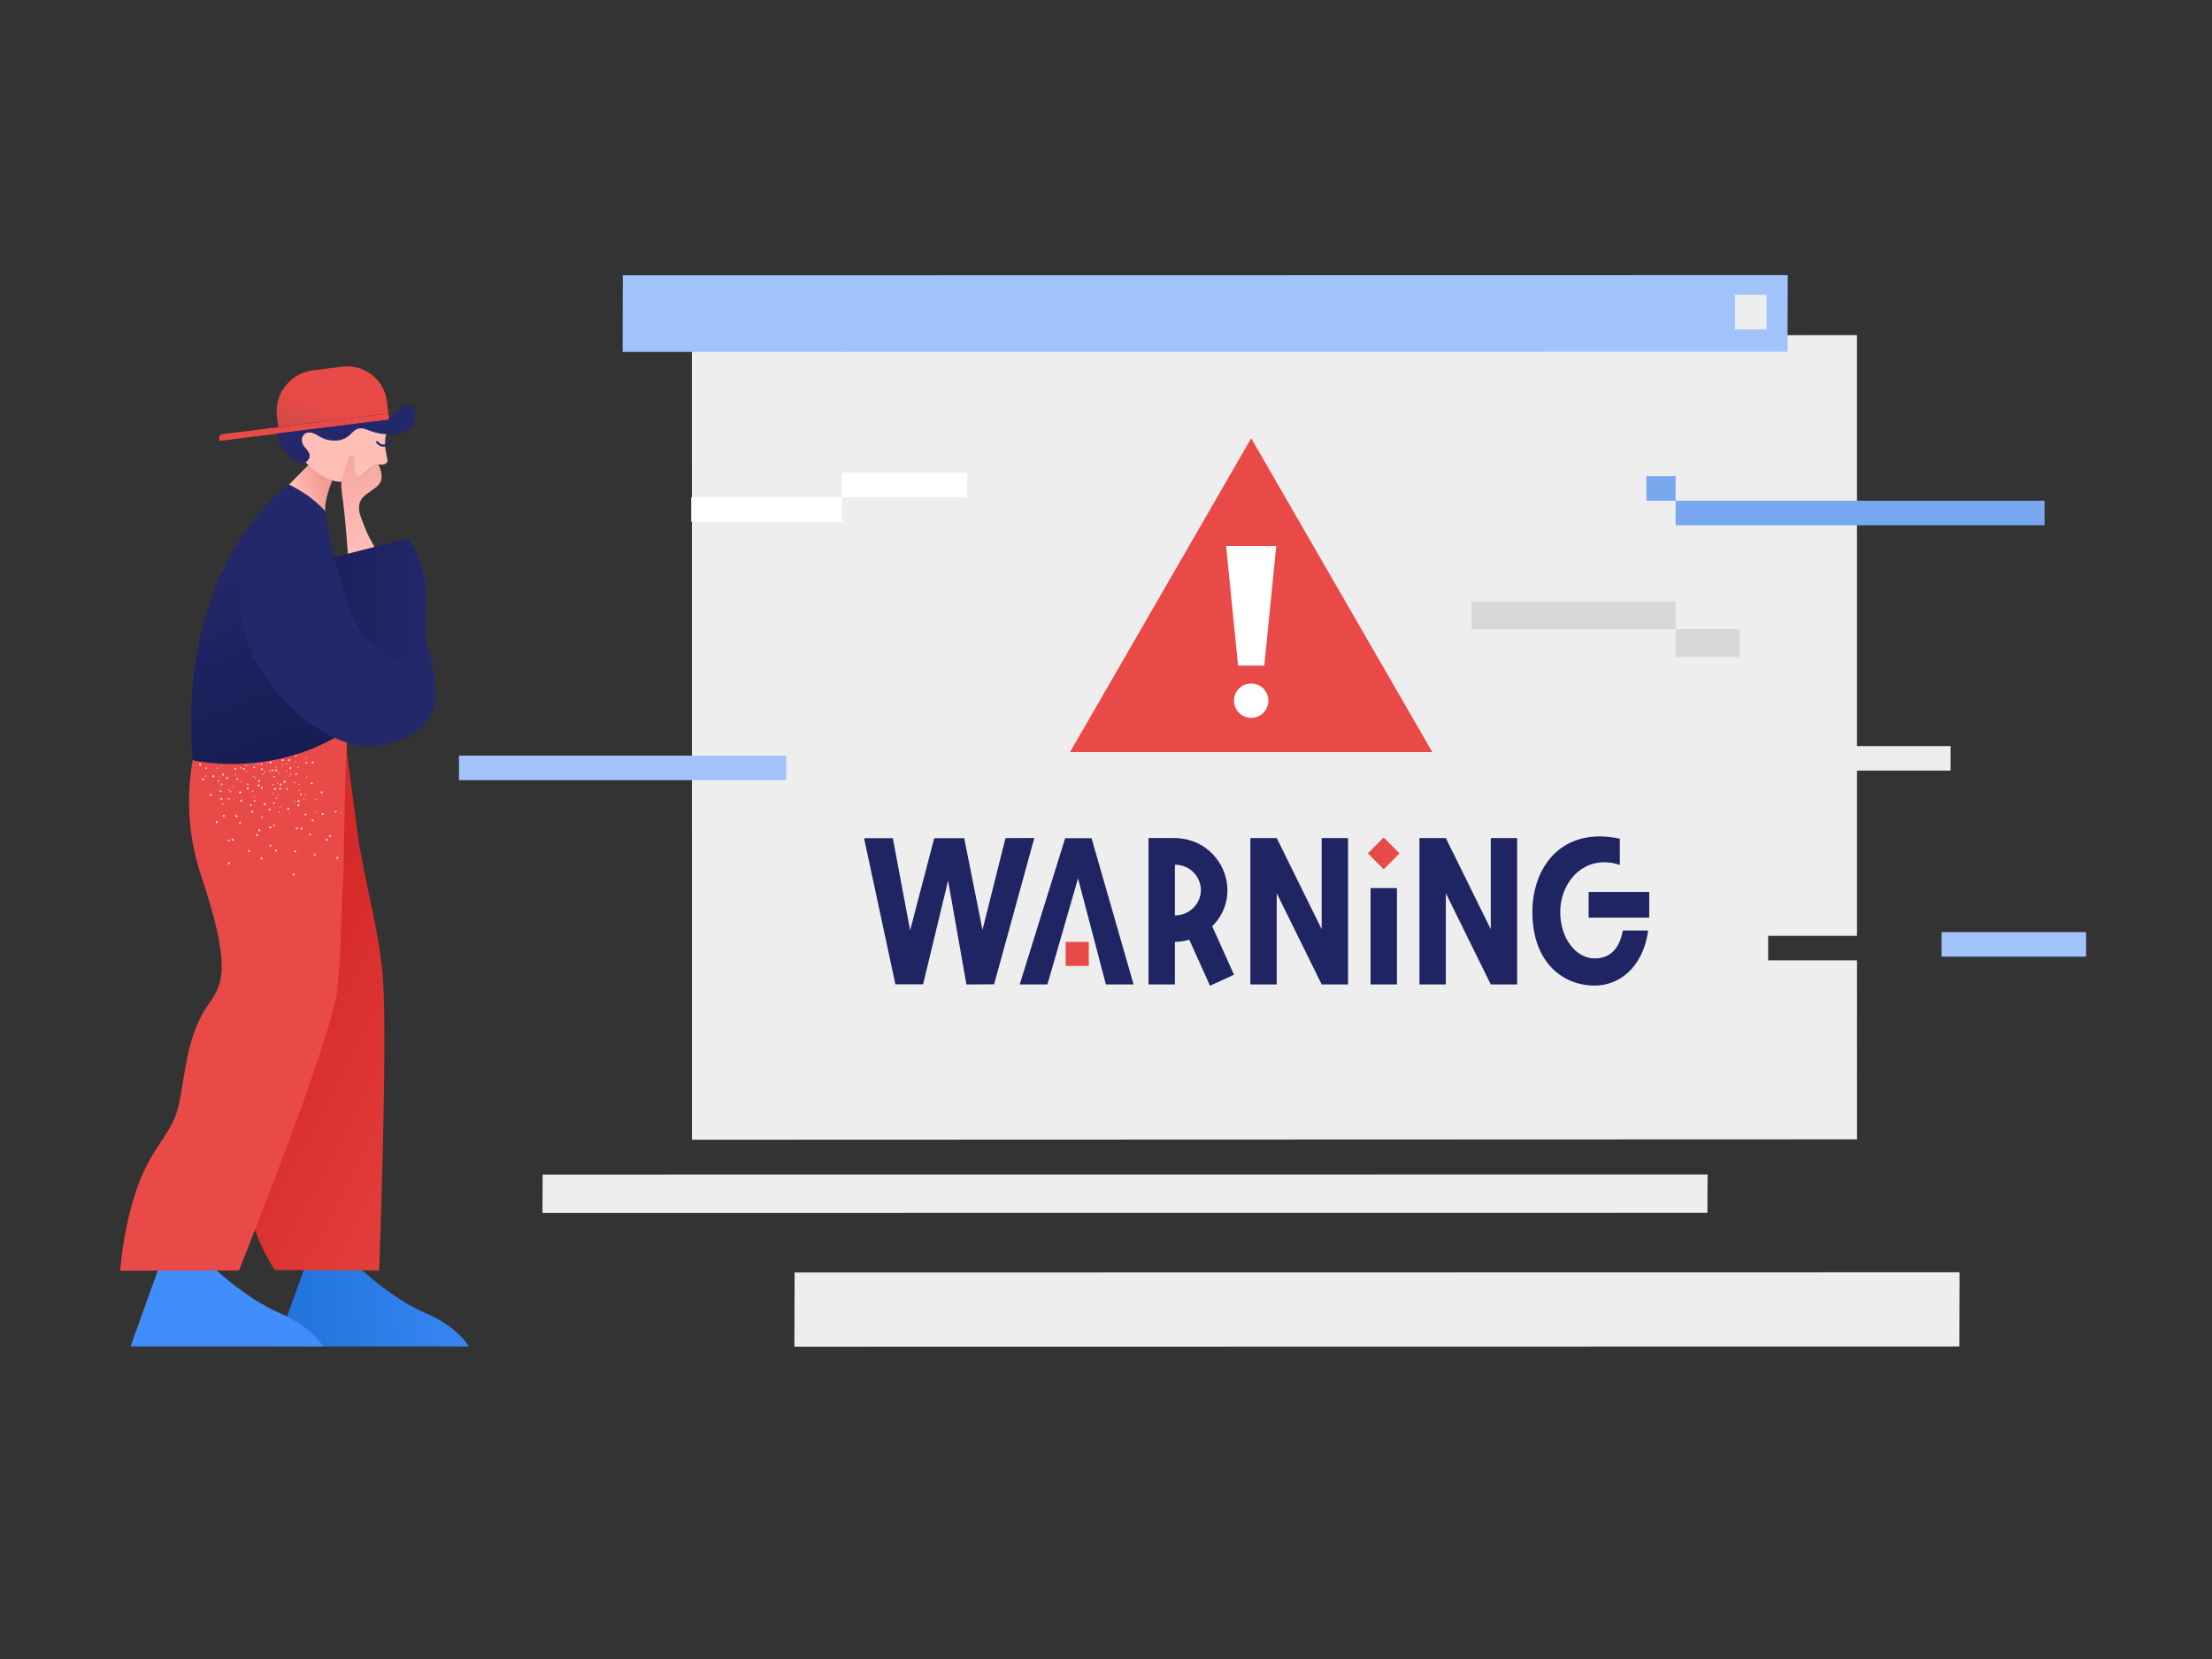 <svg xmlns="http://www.w3.org/2000/svg" version="1.1" viewBox="0 0 3000 2250" width="3000" height="2250">
<rect x="0" y="0" width="3000" height="2250" fill="#333333" stroke="none"/>
<defs/><!--ITEM: Illustration component 1--><g transform="translate(622.5 373.125) rotate(0.0 1103.438 726.562)  scale(2.815 2.821)"><svg width="783.925" height="515.183" viewBox="0.0 0.0 783.925 515.183"><path d="m673.551 329.439h-42.8v-11.802h42.799l-.015-288.79-561.329.198.008 77.948.001 11.802.017 296.889 561.329-.199z" fill="#eee"/><path d="m111.888 106.757h72.697v11.802h-72.697z" fill="#fff"/><path d="m184.585 94.98h60.238v11.802h-60.238z" fill="#fff"/><path d="m586.156 108.46h177.762v11.802h-177.762z" fill="#78a9ef"/><path d="m572.069 96.658h14.087v11.802h-14.087z" fill="#78a9ef"/><path d="m586.156 170.186h30.926v13.283h-30.926z" fill="#d6d7d8"/><path d="m487.846 156.903h98.31v13.283h-98.31z" fill="#d6d7d8"/><path d="m607.649 226.43h110.984v11.779h-110.984z" fill="#eee"/><path d="m714.299 315.863h69.626v11.802h-69.626z" fill="#a1c3fc"/><path d="m640.078 36.83-561.256.095.098-36.83 561.256-.095z" fill="#a1c3fc"/><g fill="#eee"><path d="m722.844 515.091-561.256.092.098-35.685 561.256-.092z"/><path d="m601.463 450.827-561.256.047.098-18.415 561.256-.047z"/><path d="m614.751 9.416h15.22v16.673h-15.22z"/></g><path d="m0 230.996h157.643v11.802h-157.643z" fill="#a1c3fc"/></svg></g><!--ITEM: Illustration component 2--><g transform="translate(1171.875 1134.375) rotate(0.0 532.5 101.25)  scale(2.897 2.926)"><svg width="367.584" height="69.214" viewBox="0.0 0.0 367.584 69.214"><g fill="#1f2463"><path d="m32.846.831h14.042l8.556 42.485 10.771-42.553 13.485-.006-18.82 67.786-12.965.073-8.576-48.157-11.7 48.084h-12.97l-14.669-67.712h13.469l8.1 42.728z" fill-rule="evenodd"/><path d="m342.062 56.552c-8.9 0-16.146-9.4-16.146-21.519 0-14.1 11.569-27.192 27.9-21.815v-12.157c-26.711-5.734-40.936 12.649-40.936 33.972 0 23.3 14.172 34.1 29.182 34.1 11.47 0 22.625-8.388 25.036-25.506h-11.871c-1.378 7.598-5.347 12.925-13.165 12.925z" fill-rule="evenodd"/><path d="m339.207 25.75h28.377v11.912h-28.377z"/><path d="m94.152.831h12.348l19.678 67.774h-12.965l-13.037-49.175-14.343 49.186-12.965-.011z" fill-rule="evenodd"/></g><path d="m94.379 48.887h10.821v11.144h-10.821z" fill="#e94a47"/><path d="m237.12 23.959h12.348v44.647h-12.348z" fill="#1f2463"/><path d="m238.059 2.598h10.469v10.469h-10.469z" fill="#e94a47" transform="matrix(.707 -.707 .707 .707 65.721 174.329)"/><path d="m214.232.776v42.243l-21.04-42.243h-12.347v67.829h12.347v-42.276l21.04 42.276h12.347v-67.829z" fill="#1f2463" fill-rule="evenodd"/><path d="m293.396.776v42.243l-21.04-42.243h-12.348v67.829h12.348v-42.276l21.04 42.276h12.347v-67.829z" fill="#1f2463" fill-rule="evenodd"/><path d="m173.2 64.1-10.222-22.462c15.272-15.046 4.392-40.598-17.541-40.874-.7-.009-.7-.007-12.272-.007v67.848h12.348v-19.728a25.746 25.746 0 0 0 6.739-1l9.713 21.335zm-27.69-50.955a11.972 11.972 0 0 1 12.2 11.718 11.972 11.972 0 0 1 -12.2 11.716z" fill="#1f2463" fill-rule="evenodd"/></svg></g><!--ITEM: Illustration component 3--><g transform="translate(163.125 496.875) rotate(0.0 236.25 664.688)  scale(2.652 2.651)"><svg width="178.18" height="501.396" viewBox="0.0 0.0 178.18 501.396"><linearGradient id="a-i3" gradientUnits="userSpaceOnUse" x1="230.89" x2="75.915" y1="473.83" y2="482.5"><stop offset=".129" stop-color="#428dfc" fill="#000000"/><stop offset=".999" stop-color="#1d72d8" fill="#000000"/></linearGradient><linearGradient id="b-i3" gradientUnits="userSpaceOnUse" x1="238.204" x2="80.077" y1="395.505" y2="313.556"><stop offset="0" stop-color="#e94a47" fill="#000000"/><stop offset=".992" stop-color="#d62929" fill="#000000"/></linearGradient><linearGradient id="c-i3" gradientTransform="matrix(-1 0 0 1 15669.763 -78)" gradientUnits="userSpaceOnUse" x1="15617.347" x2="15569.866" y1="166.698" y2="293.71"><stop offset="0" stop-color="#23286b" fill="#000000"/><stop offset=".361" stop-color="#1e2361" fill="#000000"/><stop offset="1" stop-color="#151a4f" fill="#000000"/></linearGradient><linearGradient id="d-i3" gradientTransform="matrix(-1 0 0 1 15669.763 -78)" gradientUnits="userSpaceOnUse" x1="15579.897" x2="15564.916" y1="142.73" y2="138.597"><stop offset="0" stop-color="#ffbeb6" fill="#000000"/><stop offset="1" stop-color="#f29b94" fill="#000000"/></linearGradient><linearGradient id="e-i3" gradientTransform="matrix(-1 0 0 1 15669.763 -78)" gradientUnits="userSpaceOnUse" x1="15561.211" x2="15582.262" y1="99.551" y2="153.315"><stop offset="0" stop-color="#e94a47" fill="#000000"/><stop offset=".847" stop-color="#a74a47" fill="#000000"/></linearGradient><linearGradient id="f-i3" gradientTransform="matrix(-1 0 0 1 15669.763 -78)" gradientUnits="userSpaceOnUse" x1="15542.497" x2="15552.947" y1="171.079" y2="109.868"><stop offset="0" stop-color="#ffbeb6" fill="#000000"/><stop offset="1" stop-color="#f2a19c" fill="#000000"/></linearGradient><linearGradient xmlns:xlink="http://www.w3.org/1999/xlink" id="g-i3" gradientTransform="matrix(-1 0 0 1 15669.763 0)" x1="15509.091" x2="15602.456" xlink:href="#c-i3" y1="140.578" y2="140.578"/><path d="m93.752 462.528-13.932 38.865h98.36s-5.044-9.728-21.857-16.933-32.5-21.935-32.5-21.935l-12.613-6.62-17.454 6.62" fill="url(#a-i3)"/><path d="m19.193 462.508-13.932 38.865h98.359s-5.043-9.728-21.856-16.933-32.5-21.935-32.5-21.935l-15.336-14.942z" fill="#428dfc"/><path d="m134.281 312.617c-1.688-21.73-7.376-41.52-10.86-61.359-.481-2.738-1.122-5.437-1.481-8.193-1.72-13.2-7.3-55.833-8.455-61.588l-25.645 2.98-12.3 1.939s-8.728 1.674-15.24 5.104c-2.518 12.4-3.1 27.792 1.01 45.832 11.855 52.027 12.777 44.722 10.953 81.227s4.1 24.185 5.927 62.515-26.867 35.77.72 81.264l53.469.191s4.462-116.97 1.902-149.912z" fill="url(#b-i3)"/><path d="m114.206 258.992s.657-71.374 3.164-80.332l-73.805 4.327-4.248 8.213c-.825-.168.762.169 0 0a120.815 120.815 0 0 0 2.263 70.1c18.913 56.761 7.378 56.492-.213 71.249-8.342 16.215-8.367 33.121-11.859 46.774-3.803 14.877-14.208 19.936-21.947 44.154a177.68 177.68 0 0 0 -7.561 39.175l60.677-.146s47.795-118.906 50.316-143.706c2.271-22.331 1.32-31.038 3.213-59.808z" fill="#e94a47"/><path d="m67.917 209.916a.262.262 0 0 0 .339.148h.009a.249.249 0 0 0 .122-.332.253.253 0 1 0 -.47.187zm5.776-2.372a.262.262 0 1 0 .148-.339.27.27 0 0 0 -.148.339zm5.924-2.713-.032.013a.24.24 0 0 0 -.1.324v.013a.243.243 0 0 0 .317.136.261.261 0 1 0 -.191-.486zm5.2-1.568a.254.254 0 1 0 .148-.339.261.261 0 0 0 -.148.339zm10.246-3.444a.26.26 0 0 0 -.147.339.261.261 0 1 0 .147-.339zm-8.594 28.571a.254.254 0 0 0 .135.334.255.255 0 1 0 -.135-.334zm2.405-5.766a.254.254 0 0 0 .135.335.28.28 0 0 0 .352-.137.259.259 0 0 0 -.151-.333l-.028-.011a.241.241 0 0 0 -.308.146zm2.4-5.765a.261.261 0 0 0 .153.332.255.255 0 0 0 .335-.135.28.28 0 0 0 -.137-.352.289.289 0 0 0 -.351.155zm3.906-6.656a.276.276 0 0 0 .137.352.254.254 0 0 0 .335-.135.275.275 0 0 0 -.137-.352.255.255 0 0 0 -.335.135zm17.747 18.115a.262.262 0 0 0 .191.487.138.138 0 0 0 .03-.014.238.238 0 0 0 .1-.323.251.251 0 0 0 -.321-.15zm-35.31-10.064-.019.018a.239.239 0 0 0 .015.337.251.251 0 1 0 0-.355zm4.431-4.417-.01.008a.257.257 0 0 0 .008.362.225.225 0 0 0 .288.032h.018a.061.061 0 0 0 .049-.025.246.246 0 0 0 .075-.222.273.273 0 0 0 -.073-.149.254.254 0 0 0 -.355 0zm4.435-4.4-.01.01a.256.256 0 0 0 .009.362.256.256 0 0 0 .356-.368.252.252 0 0 0 -.355 0zm4.431-4.418-.006.007a.259.259 0 0 0 0 .366l.018.017a.239.239 0 0 0 .337-.014l.009-.01a.258.258 0 0 0 -.363-.366zm8.61 22.818a.264.264 0 1 0 .262-.265.265.265 0 0 0 -.262.265zm.282-6.514a.284.284 0 0 0 -.264.267.255.255 0 0 0 .264.246h.022a.248.248 0 0 0 .245-.25.273.273 0 0 0 -.267-.264zm-47.214 8.269a.478.478 0 0 0 -.044.676l.012.014a.484.484 0 0 0 .684.032.478.478 0 0 0 .045-.676l-.011-.014a.484.484 0 0 0 -.685-.032zm8.955-7.786a.508.508 0 0 0 -.062.7.493.493 0 1 0 .741-.651.478.478 0 0 0 -.676-.045zm8.94-7.767-.013.012a.486.486 0 0 0 -.031.685.494.494 0 1 0 .044-.7zm8.94-7.766a.482.482 0 0 0 .484.819.306.306 0 0 0 .166-.076.457.457 0 0 0 .142-.251h.018a.473.473 0 0 0 -.114-.444l-.012-.014a.483.483 0 0 0 -.684-.032zm9.209 53.242a.482.482 0 0 0 -.522.443.5.5 0 0 0 .462.52h.026a.471.471 0 0 0 .5-.445.5.5 0 0 0 -.462-.52zm.839-11.831a.525.525 0 0 0 -.537.465.491.491 0 0 0 .981.059.485.485 0 0 0 -.444-.523zm.824-11.828a.5.5 0 0 0 -.52.462v.018a.483.483 0 0 0 .462.5h.026a.47.47 0 0 0 .5-.446.523.523 0 0 0 -.463-.538zm.829-11.812a.491.491 0 1 0 .457.523.484.484 0 0 0 -.444-.522zm6.815-11.237a.5.5 0 0 0 -.52.462v.026a.471.471 0 0 0 .446.5.494.494 0 0 0 .076-.984zm-50.5-3.576a.491.491 0 1 0 .626.3.5.5 0 0 0 -.626-.3zm11.225-3.743a.468.468 0 0 0 -.283.6c0 .011.006.022.01.033a.482.482 0 0 0 .9-.336l-.007-.022a.469.469 0 0 0 -.6-.282zm6.7 42.225a.5.5 0 0 0 .232.658h.01a.5.5 0 1 0 -.242-.662zm5.291-10.606a.5.5 0 0 0 .233.658h.009a.5.5 0 1 0 -.242-.662zm5.292-10.6a.526.526 0 0 0 .235.675.5.5 0 0 0 .443-.893.521.521 0 0 0 -.678.218zm5.311-10.591-.014.027a.463.463 0 0 0 .227.615l.013.006a.483.483 0 0 0 .647-.221l.01-.021a.486.486 0 1 0 -.883-.406zm5.292-10.606-.006.008a.487.487 0 0 0 .22.652.5.5 0 0 0 .658-.232.486.486 0 0 0 -.872-.428zm24 46.347a.5.5 0 0 0 .626.3.479.479 0 0 0 .3-.607c0-.013-.007-.025-.011-.037a.47.47 0 0 0 -.6-.287.523.523 0 0 0 -.318.626zm-3.454-11.857a.479.479 0 0 0 -.3.607.522.522 0 0 0 .628.32.5.5 0 0 0 .3-.626v-.008a.487.487 0 0 0 -.623-.294zm-3.746-11.248a.5.5 0 0 0 -.3.625l.007.022a.469.469 0 0 0 .6.283.1.1 0 0 0 .024-.008.486.486 0 0 0 .3-.62.5.5 0 0 0 -.626-.3zm-.477-11.1a.505.505 0 0 0 -.319.627.5.5 0 0 0 .626.3l.021-.008a.468.468 0 0 0 .283-.6.494.494 0 0 0 -.611-.322zm-47.541 25.448a.436.436 0 0 0 .6-.132.436.436 0 1 0 -.605.137zm5.461-9.549a.425.425 0 0 0 .146.584.435.435 0 1 0 -.136-.6zm5.614-9a.378.378 0 0 0 -.038.36.361.361 0 0 0 .177.258.439.439 0 0 0 .6-.136.445.445 0 0 0 -.141-.614.438.438 0 0 0 -.411-.032h-.017a.321.321 0 0 0 -.172.166zm5.605-8.966a.441.441 0 1 0 .747.469.441.441 0 0 0 -.745-.472zm5.592-8.969a.463.463 0 0 0 .155.616.442.442 0 0 0 .462-.754.461.461 0 0 0 -.617.138zm21.438 43.554a.462.462 0 0 0 .541.331h.019a.421.421 0 0 0 .3-.517v-.008a.436.436 0 0 0 -.522-.327.459.459 0 0 0 -.338.521zm-2.046-10.829a.446.446 0 0 0 -.314.539.434.434 0 0 0 .521.317h.018a.421.421 0 0 0 .3-.517v-.009a.435.435 0 0 0 -.522-.326zm-2.382-10.3a.442.442 0 0 0 -.317.52v.009a.435.435 0 0 0 .522.326.259.259 0 0 0 .04-.009.411.411 0 0 0 .277-.512v-.007a.434.434 0 0 0 -.522-.327zm-2.364-10.307a.464.464 0 0 0 -.332.542.441.441 0 0 0 .857-.207.457.457 0 0 0 -.525-.335zm-2.4-10.3a.457.457 0 0 0 -.318.521.44.44 0 1 0 .858-.192.462.462 0 0 0 -.541-.332zm-38.939 9.366.011.016a.429.429 0 0 0 .6.076l.022-.015a.415.415 0 0 0 .072-.581l-.009-.013a.436.436 0 0 0 -.608-.1.448.448 0 0 0 -.088.617zm8.6-6.166a.435.435 0 1 0 .722-.485.459.459 0 0 0 -.616-.109.441.441 0 0 0 -.105.59zm8.706-6.711a.42.42 0 0 0 -.093.587.444.444 0 0 0 .616.11.461.461 0 0 0 .109-.617.44.44 0 0 0 -.613-.09zm8.145 40.427a.442.442 0 0 0 .369.5.433.433 0 0 0 .5-.353.46.46 0 0 0 -.355-.517.454.454 0 0 0 -.513.366zm1.757-10.435v.026a.421.421 0 0 0 .357.474.433.433 0 0 0 .5-.353.46.46 0 0 0 -.354-.517.446.446 0 0 0 -.502.366zm.5-11.619-.026-.005a.42.42 0 0 0 -.474.357.433.433 0 0 0 .853.148v-.026a.42.42 0 0 0 -.357-.474zm3.483-9.6a.433.433 0 0 0 -.146.853.422.422 0 0 0 .375-.1h.018a.478.478 0 0 0 .124-.246.442.442 0 0 0 -.369-.5zm27.823 13.97a.192.192 0 0 0 -.021.016.429.429 0 0 0 -.088.6.45.45 0 0 0 .616.109.443.443 0 0 0 -.507-.727zm-15.137-24.46a.436.436 0 1 0 .723-.485.459.459 0 0 0 -.616-.109.445.445 0 0 0 -.107.594zm-37.173 11.72a.272.272 0 0 0 .016.37.262.262 0 1 0 -.016-.37zm4.008-2.364a.27.27 0 0 0 .016.369.262.262 0 1 0 -.016-.369zm2.906-5.16a.358.358 0 0 0 -.026.028.242.242 0 0 0 .042.341.25.25 0 0 0 .352-.013.221.221 0 0 0 .029-.032.242.242 0 0 0 -.045-.338.249.249 0 0 0 -.352.014zm17.15 18a.256.256 0 1 0 .264.247.257.257 0 0 0 -.264-.247zm-1.1-5.979a.263.263 0 0 0 -.257.266.268.268 0 0 0 .281.244.254.254 0 0 0 .246-.264v-.019a.247.247 0 0 0 -.264-.228zm-.225-6.233a.256.256 0 1 0 .265.247v-.02a.246.246 0 0 0 -.264-.227zm.832-5.027h-.017a.245.245 0 0 0 -.227.263l.009.069a.28.28 0 0 0 .254.177.253.253 0 0 0 .246-.263.273.273 0 0 0 -.175-.242h-.017a.108.108 0 0 0 -.073-.007zm8.182-5.986-.007.007a.257.257 0 0 0 0 .365.272.272 0 0 0 .369-.016.269.269 0 0 0 -.016-.369.249.249 0 0 0 -.351.013zm-21.09 18.241a.258.258 0 0 0 .152.331.278.278 0 0 0 .333-.152v-.013a.251.251 0 0 0 -.157-.319l-.023-.009a.249.249 0 0 0 -.31.162zm2.2-5.86-.008.016a.261.261 0 0 0 .161.333.278.278 0 0 0 .333-.151.266.266 0 0 0 -.152-.333l-.015-.006a.245.245 0 0 0 -.319.141zm2.182-5.84v.015a.251.251 0 0 0 .157.319l.023.008a.247.247 0 0 0 .31-.161.261.261 0 0 0 -.152-.333.28.28 0 0 0 -.333.152zm2.182-5.841a.263.263 0 0 0 .152.334l.023.009a.247.247 0 0 0 .309-.162.258.258 0 0 0 -.151-.332.279.279 0 0 0 -.333.151zm18.854 18.752a.255.255 0 1 0 .467-.206.288.288 0 0 0 -.013-.031.242.242 0 0 0 -.324-.1.256.256 0 0 0 -.13.337zm-2.458-7.919h-.007a.25.25 0 0 0 -.123.332.269.269 0 0 0 .354.128.248.248 0 0 0 .111-.333.292.292 0 0 0 -.014-.031.239.239 0 0 0 -.323-.1zm-4.132-5.417a.258.258 0 1 0 .351.111.268.268 0 0 0 -.351-.111zm-4.318-4.462a.19.19 0 0 0 -.006.212v.008a.251.251 0 0 0 .333.123.272.272 0 0 0 .148-.215.192.192 0 0 0 -.019-.139.266.266 0 0 0 -.337-.131.283.283 0 0 0 -.125.124v.018zm-30.492 20.125a.3.3 0 0 0 .093.413h.008a.284.284 0 0 0 .387-.095l.011-.019a.289.289 0 0 0 -.1-.394h-.008a.282.282 0 0 0 -.387.095zm3.025-7.282-.013.018a.287.287 0 0 0 .088.4.3.3 0 0 0 .32-.5l-.008-.006a.283.283 0 0 0 -.387.1zm3.332-7.758a.3.3 0 0 0 .092.412.317.317 0 0 0 .382-.053c.016-.02.032-.022.03-.04a.3.3 0 0 0 -.5-.317zm5.549-4.635a.3.3 0 1 0 .411-.093.274.274 0 0 0 -.284-.013c-.035 0-.049.025-.067.027zm16.97 23.519a.3.3 0 0 0 -.214.365.176.176 0 0 0 .007.033.275.275 0 0 0 .342.184.292.292 0 0 0 .217-.348.319.319 0 0 0 -.35-.234zm-1.529-6.955a.325.325 0 0 0 -.232.369.3.3 0 0 0 .365.212.291.291 0 0 0 .22-.346.32.32 0 0 0 -.35-.235zm-1.529-6.955a.291.291 0 0 0 -.216.349.241.241 0 0 0 .008.044.277.277 0 0 0 .342.19.293.293 0 0 0 .217-.348.321.321 0 0 0 -.351-.235zm-1.745-6.6a.241.241 0 0 0 .008.044.277.277 0 0 0 .342.19.292.292 0 0 0 .217-.348.306.306 0 0 0 -.351-.235.292.292 0 0 0 -.216.344zm-32.844 2.281a.287.287 0 0 0 -.069.4l.008.013a.294.294 0 0 0 .41.071.314.314 0 0 0 .066-.416l-.005-.009a.292.292 0 0 0 -.41-.058zm5.84-4.082a.3.3 0 0 0 -.065.415.286.286 0 0 0 .4.069l.013-.008a.294.294 0 0 0 .071-.41.305.305 0 0 0 -.417-.066zm18.131 12.117a.286.286 0 0 0 .225.337.313.313 0 0 0 .358-.226.324.324 0 0 0 -.244-.356.3.3 0 0 0 -.339.245zm1.581-7.242h-.01a.288.288 0 0 0 -.328.243.294.294 0 1 0 .338-.242zm1.26-7a.3.3 0 0 0 -.356.227.294.294 0 0 0 .242.338.124.124 0 0 0 .029.006.274.274 0 0 0 .311-.23.288.288 0 0 0 -.225-.337zm24.221 15.734a.3.3 0 0 0 -.085.417l.007.009a.293.293 0 0 0 .41.058.288.288 0 0 0 .069-.4l-.011-.016a.28.28 0 0 0 -.39-.069zm-5.605-6.137a.3.3 0 0 0 -.064.415l.014.021a.273.273 0 0 0 .384.048l.017-.01a.28.28 0 0 0 .069-.39.3.3 0 0 0 -.418-.084zm-4.082-5.841a.314.314 0 0 0 -.066.417.294.294 0 0 0 .491-.337l-.008-.013a.294.294 0 0 0 -.41-.071zm-44.309-3.595a.532.532 0 0 0 -.111.723.509.509 0 1 0 .111-.723zm15.132 50.4a.506.506 0 0 0 -.579.416.523.523 0 0 0 .433.577.506.506 0 0 0 .58-.417.517.517 0 0 0 -.434-.576zm1.9-12.066a.5.5 0 1 0 .417.58.508.508 0 0 0 -.417-.58zm1.888-12.062a.508.508 0 0 0 -.581.416.518.518 0 0 0 .434.577h.021a.5.5 0 1 0 .126-1zm1.9-12.067h-.01a.5.5 0 0 0 -.569.419.5.5 0 0 0 1 .163v-.011a.5.5 0 0 0 -.419-.569zm1.887-12.062a.507.507 0 0 0 -.58.416.518.518 0 0 0 .434.577.5.5 0 0 0 .146-.993zm41.9 36.983a.533.533 0 0 0 .723.112.509.509 0 0 0 -.608-.817.517.517 0 0 0 -.099.701zm-7.077-10.571a.505.505 0 0 0 .595.817h.005a.506.506 0 1 0 -.6-.817zm-7.2-9.863a.5.5 0 0 0 -.1.7.512.512 0 0 0 .706.115.533.533 0 0 0 .112-.723l-.008-.011a.5.5 0 0 0 -.7-.086zm-7.209-9.854a.486.486 0 0 0 -.079.681.513.513 0 0 0 .707.115.538.538 0 0 0 .112-.723l-.009-.011a.5.5 0 0 0 -.7-.087zm-7.171-9.91a.532.532 0 0 0 -.112.724.51.51 0 1 0 .112-.724zm-30.695 16.775a.52.52 0 0 0 .168.7.51.51 0 1 0 -.168-.7zm6.362-10.418a.511.511 0 0 0 .87.534.519.519 0 0 0 -.168-.7h-.008a.506.506 0 0 0 -.694.173zm27.328 38.666a.511.511 0 0 0 -.374.618.537.537 0 0 0 .619.374.51.51 0 0 0 .357-.615v-.009a.5.5 0 0 0 -.6-.368zm-2.864-11.865a.214.214 0 0 0 -.032.008.485.485 0 0 0 -.345.593.511.511 0 0 0 .618.374.5.5 0 0 0 .359-.6.3.3 0 0 0 -.008-.032.484.484 0 0 0 -.593-.345zm-2.865-11.884a.511.511 0 0 0 -.375.619v.009a.5.5 0 0 0 .6.367.51.51 0 0 0 -.226-1zm-2.863-11.866a.51.51 0 0 0 -.374.618.5.5 0 1 0 .374-.618zm15-10.46a.511.511 0 0 0 .188.7.5.5 0 0 0 .686-.166.511.511 0 0 0 -.871-.533zm-44.007 9.864a.5.5 0 0 0 .139.7.539.539 0 0 0 .708-.133.521.521 0 0 0 -.151-.7l-.023-.016a.484.484 0 0 0 -.667.147zm30.213 40.153a.509.509 0 1 0 .6.4.51.51 0 0 0 -.6-.4zm-2.36-11.936a.521.521 0 0 0 -.393.6.509.509 0 0 0 .6.394.518.518 0 0 0 .4-.586.538.538 0 0 0 -.606-.411zm-2.335-11.921a.521.521 0 0 0 -.414.588.51.51 0 0 0 .6.394.5.5 0 1 0 -.189-.982zm-2.371-11.933a.5.5 0 0 0 -.386.584l.007.032a.485.485 0 0 0 .579.365.506.506 0 0 0 .4-.586v-.012a.5.5 0 0 0 -.584-.385zm32.934-13.036a.5.5 0 0 0 .14.7.521.521 0 0 0 .7-.151.5.5 0 0 0 -.149-.688l-.023-.015a.481.481 0 0 0 -.666.146zm-15.454-.79a.365.365 0 0 0 .155.226c0 .017.022.033.041.047a.5.5 0 0 0 .638-.76.172.172 0 0 0 -.082-.078.515.515 0 0 0 -.4-.069v.018a.415.415 0 0 0 -.293.182.483.483 0 0 0 -.059.432zm-33.725 31.5a.5.5 0 0 0 .4.577.507.507 0 0 0 .6-.384.515.515 0 0 0 -.4-.6.522.522 0 0 0 -.6.411zm2.986-12.335a.5.5 0 0 0 -.578.4v.013a.5.5 0 0 0 .986.188.524.524 0 0 0 -.4-.6zm2.91-10.626a.5.5 0 1 0 .4.6.514.514 0 0 0 -.4-.6zm37.69 25.922-.014.008a.506.506 0 0 0 -.136.7.514.514 0 0 0 .709.132.5.5 0 0 0 .134-.691l-.012-.019a.49.49 0 0 0 -.681-.132zm-6.759-10.118a.506.506 0 0 0 -.136.7.513.513 0 0 0 .709.132.5.5 0 0 0 .134-.69l-.012-.019a.49.49 0 0 0 -.681-.133zm-6.741-10.125a.505.505 0 0 0 -.136.7.513.513 0 0 0 .708.132.5.5 0 0 0 .134-.691.508.508 0 0 0 -.694-.152zm-6.737-10.131a.51.51 0 0 0 -.144.707.519.519 0 0 0 .708.132.5.5 0 0 0 .134-.691.523.523 0 0 0 -.694-.151zm17.5-6.08a.385.385 0 1 0 -.212-.5.392.392 0 0 0 .209.5zm-46.046 5.856a.385.385 0 1 0 .493-.231.369.369 0 0 0 -.48.21c-.01.005-.013.012-.016.021zm28.383 25.363a.38.38 0 0 0 .7-.3.158.158 0 0 0 -.016-.035.362.362 0 0 0 -.488-.16.38.38 0 0 0 -.196.495zm-3.415-8.934a.382.382 0 1 0 .5.195v-.012a.376.376 0 0 0 -.5-.183zm-3.61-8.437a.391.391 0 0 0 -.2.5.382.382 0 1 0 .2-.5zm-3.609-8.436-.012.007a.376.376 0 0 0 -.183.5v.011a.366.366 0 0 0 .483.186.375.375 0 0 0 .211-.488.4.4 0 0 0 -.507-.214zm-8.448 24.49h-.029a.367.367 0 0 0 -.343.387.385.385 0 0 0 .387.372.4.4 0 0 0 .372-.387.378.378 0 0 0 -.387-.368zm2.648-8.625a.378.378 0 0 0 -.385.372.406.406 0 0 0 .391.388.377.377 0 0 0 .367-.387v-.013a.364.364 0 0 0 -.37-.36zm-3.7-7.543a.377.377 0 0 0 -.367.387v.028a.366.366 0 0 0 .387.343h.02a.363.363 0 0 0 .353-.371.405.405 0 0 0 -.39-.388zm33.173 3.265a.375.375 0 0 0 .53 0 .139.139 0 0 0 .021-.021.372.372 0 0 0 -.026-.526l-.011-.009a.368.368 0 0 0 -.518.03.375.375 0 0 0 -.001.526zm-6.566-6.4a.388.388 0 0 0 .543-.553.388.388 0 1 0 -.543.553zm-6.57-6.947a.381.381 0 0 0 .551.526.386.386 0 0 0 0-.531l-.019-.018a.375.375 0 0 0 -.529.023zm-21.503 6.179a.211.211 0 0 0 -.162.234.213.213 0 0 0 .238.18h.017a.211.211 0 1 0 -.093-.411zm1.285-4.941a.228.228 0 0 0 -.16.251.2.2 0 0 0 .233.157h.028a.187.187 0 0 0 .134-.229v-.016a.2.2 0 0 0 -.235-.163zm4.526 12.79a.082.082 0 0 0 -.02.012.335.335 0 0 0 -.091.464.34.34 0 0 0 .473.094l.028-.019a.314.314 0 0 0 .068-.437l-.015-.024a.318.318 0 0 0 -.443-.09zm-6.163-5.372-.016.01a.332.332 0 0 0 -.078.463l.014.024a.32.32 0 0 0 .444.09l.02-.013a.334.334 0 0 0 .091-.463.348.348 0 0 0 -.475-.111z" fill="#fff" opacity=".86"/><path d="m86.1 60.684a.03.03 0 0 0 .019-.01 61.3 61.3 0 0 1 18.419 13.558l15.084 109.368c-38.907 28.5-82.583 17.863-82.583 17.863-7.983-100.84 47.804-139.895 49.061-140.779z" fill="url(#c-i3)"/><path d="m108.917 57.135s-5.217 11.665-3.917 18.01c-5.451-5.383-12.12-10.858-18.879-14.465l12.854-13.054z" fill="url(#d-i3)"/><path d="m117.764 58.482c7.434-2.119 11.771-8.782 13.279-8.4s4.933.394 5.5-1.171c.549-1.562-2.038-7.405-.768-13.35.126-.552.223-1.08.309-1.616 0-.026.011-.036 0-.06l.044-.288c.049-.358.122-.977.17-1.788-4.3 1.563-8.139 1.7-9.838.555-4.814-3.223-5.8.07-11.3 3.581-5.521 3.512-9.729.689-16.232-1.688s-7.528 4.326-5.228 6.943 4.142 3.9 2.273 6.429a4.484 4.484 0 0 1 -1.21 1.41l.616.64q.292.3.613.579l2.978 2.542c5.365 4.543 11.83 7.679 18.794 5.682z" fill="#ffbeb6"/><path d="m50.722 38.117 86.783-10.791-.4-3.207-84.748 10.538a2.047 2.047 0 0 0 -1.78 2.285z" fill="#e94a47"/><path d="m80.791 31.1 56.321-7-.773-6.219a20.4 20.4 0 0 0 -22.759-17.723l-15 1.865a21.247 21.247 0 0 0 -18.458 23.706l.669 5.375z" fill="url(#e-i3)"/><path d="m94.765 49.037s-4.306 1.514-9.623-4.063-4.751-10.668-4.751-10.668 53.475-6.72 55.3-6.849 1.159-.288 7.437-5.936 10.178 2.616 6.021 8.77-15.914 4.818-20.8 2.881-6.852-2.507-10.659 1.59-11.335 4.418-17.113.29-10.477 2.06-5.842 6.748.03 7.237.03 7.237z" fill="#23286b"/><path d="m130.932 39.052a4.514 4.514 0 0 0 7.936-.789c.265-.634-.676-1.165-.945-.523a3.437 3.437 0 0 1 -6.063.762c-.398-.564-1.331-.018-.928.55z" fill="#1c2868"/><path d="m115.235 81.442c.733 8.15 2.242 29.077 2.242 29.077l20.325-5.143s-10.421-16.284-12.874-23.341c-1.754-5.042-5.873-11.637.989-16.648 5.465-3.992 8.967-5.3 7.318-11.835-1.64-6.508-3.442-2.919-5.939-.731-7.377 6.467-7.511 2.742-7.377-3.489.126-5.846-2.8-4.458-3.629-1.055-.581 2.4-1.393 4.187-2.307 7.253a17.251 17.251 0 0 0 -.825 7.615c.242 2.98 1.055 6.923 2.077 18.297z" fill="url(#f-i3)"/><path d="m109.358 97.662 37.594-9.606s11.607 14.353 9.331 37.3c-1.574 15.862 2.771 21.626 4.052 31.765.273 2.55-.078 4.179.168 6.192 1.01 8.071-1.677 26.233-30.6 29.594-8.881 1.038-18.109-2.149-26.889-7.515a87.329 87.329 0 0 1 -8-5.538c-16.413-12.661-22.467-33.987-27.7-43.242z" fill="url(#g-i3)"/><path d="m86.4 60.486c-12.83 9.888-30.616 40.176-23.827 72.137 3.614 17.018 15.594 35.377 32.237 48.215a88.575 88.575 0 0 0 8.105 5.622c.265.159.541.329.806.478 8.667 5.144 17.726 8.157 26.456 7.139 29.331-3.405 32.057-21.821 31.028-30-.255-2.048-.594-4.371-.87-6.959-9.059-.583-27.672-10.9-35.533-18.765-6.623-6.624-14.851-39.116-16.159-43.818-1.711-6.149-3.806-20.5-3.806-20.5a75.97 75.97 0 0 0 -8.276-7.435 90.742 90.742 0 0 0 -10.161-6.114z" fill="#23286b"/></svg></g><!--ITEM: Illustration component 4--><g transform="translate(1451.25 594.375) rotate(0.0 245.625 212.812)  scale(2.86 2.861)"><svg width="171.784" height="148.769" viewBox="0.0 0.0 171.784 148.769"><path d="m85.892 0-85.892 148.769h171.784z" fill="#e94a47"/><g fill="#fff"><path d="m92.105 107.786h-12.426l-5.677-56.706h23.78z"/><circle cx="85.892" cy="124.397" r="8.151"/></g></svg></g></svg>